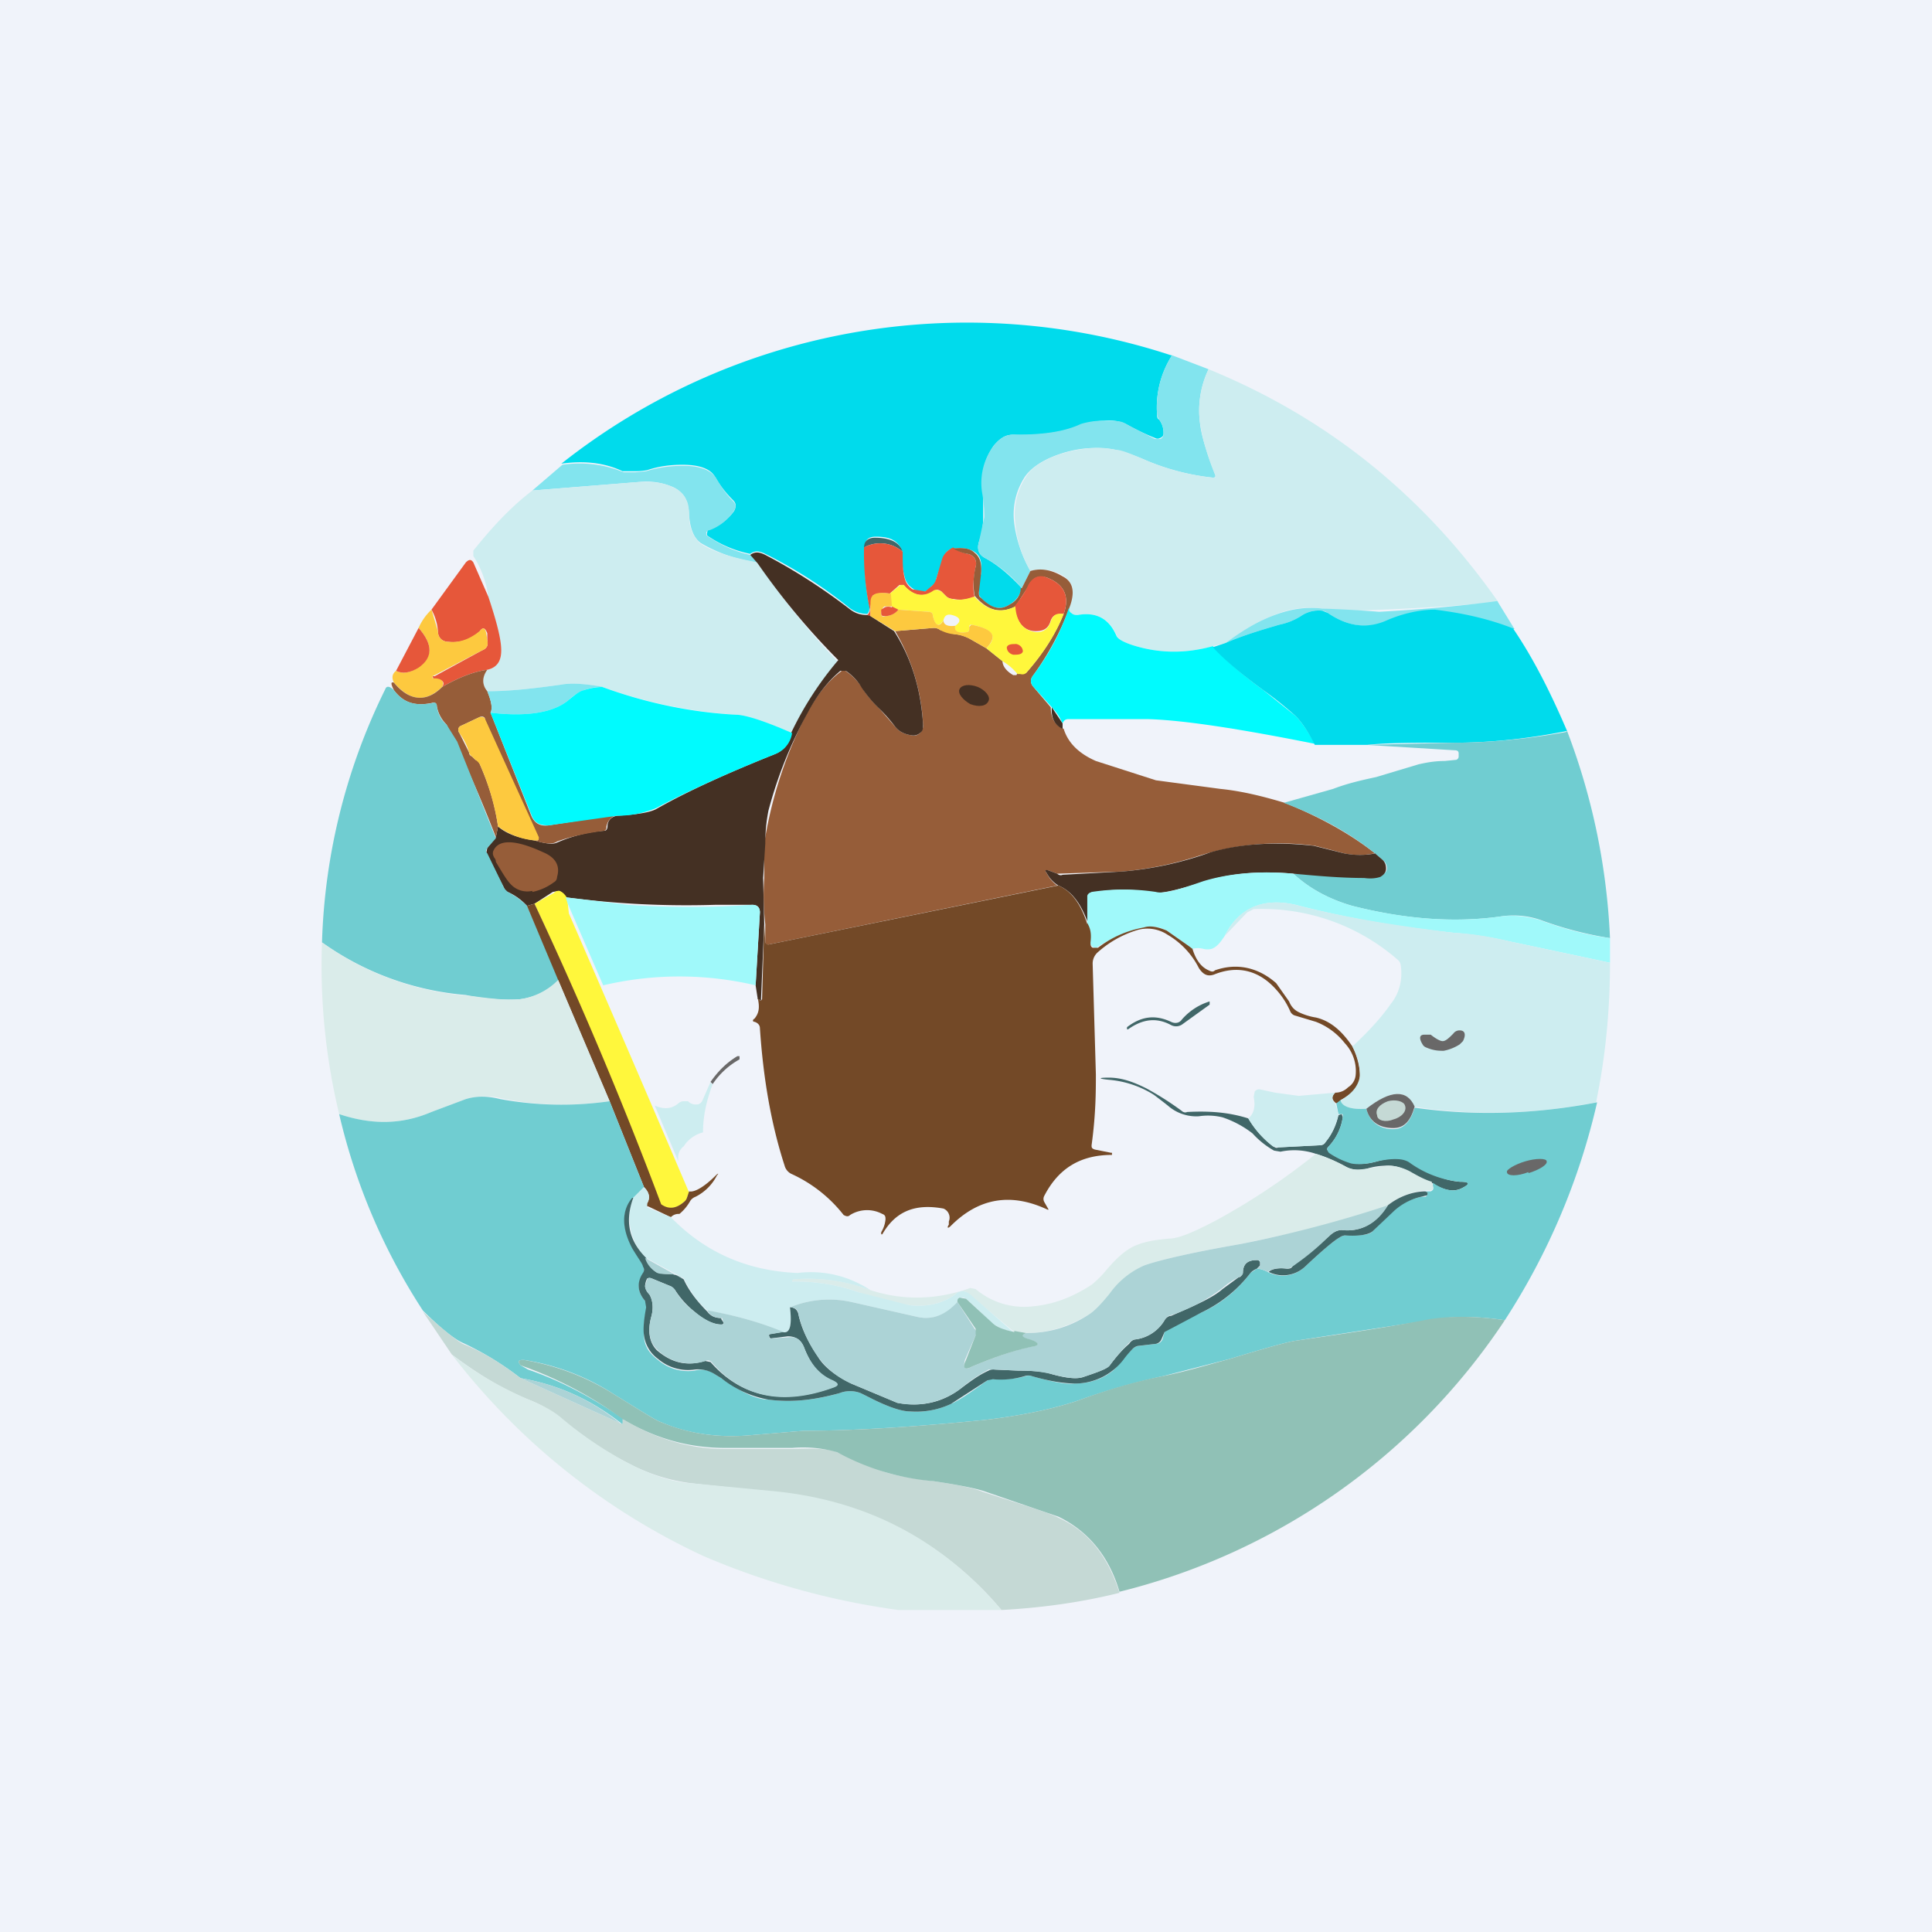 <!-- by TradingView --><svg width="18" height="18" viewBox="0 0 18 18" xmlns="http://www.w3.org/2000/svg"><path fill="#F0F3FA" d="M0 0h18v18H0z"/><path d="M10.92 3.31a.9.9 0 0 0-.14.55c0 .02 0 .04.02.05a.2.2 0 0 1 .04.13c0 .02-.01.03-.03.04a.05.05 0 0 1-.05 0 2.19 2.19 0 0 1-.27-.13.39.39 0 0 0-.2-.03.7.7 0 0 0-.22.04c-.17.07-.38.1-.63.09-.07 0-.12.03-.18.1a.58.58 0 0 0-.1.44v.23c0 .1-.02.17-.04.23-.02.07 0 .12.06.15.11.06.22.15.34.28a.24.24 0 0 1-.11.15c-.09.06-.18.04-.27-.06a.06.06 0 0 1-.02-.05c0-.06 0-.12.02-.17.01-.1 0-.16-.05-.2-.05-.04-.12-.05-.2-.04-.05 0-.09.04-.1.1a2.1 2.1 0 0 0-.07.19c0 .03-.02.05-.04.06a.23.23 0 0 1-.06.05c-.04 0-.08 0-.12-.03a.17.17 0 0 1-.07-.1.62.62 0 0 1-.02-.24C8.37 5.04 8.3 5 8.16 5c-.07 0-.1.03-.1.09-.01.18 0 .37.04.56 0 .03 0 .05-.02.07a.27.27 0 0 1-.17-.06 4.33 4.33 0 0 0-.78-.5c-.06-.03-.1-.03-.14 0a1.07 1.07 0 0 1-.4-.17.03.03 0 0 1 0-.03c0-.01 0-.02.02-.03a.46.46 0 0 0 .23-.17c.02-.04.02-.07-.01-.1a1.04 1.04 0 0 1-.17-.22c-.04-.07-.14-.11-.3-.11-.1 0-.21.01-.33.05a.58.58 0 0 1-.11.01H5.8c-.17-.08-.36-.1-.57-.07a6.09 6.09 0 0 1 5.68-1.01Z" fill="#00DBEC"/><path d="M11.26 3.44a.89.89 0 0 0-.08.5c.01.11.06.27.14.48.01.02 0 .03-.02.03a2.18 2.18 0 0 1-.62-.16 1.8 1.8 0 0 0-.29-.1 1.02 1.02 0 0 0-.45.02c-.18.05-.32.13-.39.23a.64.64 0 0 0-.1.44c.02.15.07.3.15.44l-.08.16a1.15 1.15 0 0 0-.34-.28c-.06-.03-.08-.08-.06-.15l.05-.23c0-.04 0-.12-.02-.23a.58.58 0 0 1 .11-.44c.06-.07.11-.1.18-.1.25 0 .46-.02.63-.1a.7.7 0 0 1 .22-.03c.1 0 .16 0 .2.03l.27.14h.05a.05.05 0 0 0 .03-.05.2.2 0 0 0-.04-.13.1.1 0 0 1-.02-.05.9.9 0 0 1 .14-.55l.34.13Z" fill="#82E4EE"/><path d="M11.26 3.44c1.1.45 2 1.17 2.7 2.17a22.24 22.24 0 0 1-1.37.08l-.27-.02c-.17-.02-.32 0-.47.07-.13.05-.27.13-.43.25l-.12.03c-.25.07-.5.07-.75-.01-.09-.03-.14-.06-.15-.1-.07-.15-.19-.21-.36-.18-.02 0-.04 0-.06-.02-.02-.01-.03-.03-.02-.05.06-.14.04-.24-.06-.3a.4.4 0 0 0-.3-.04 1.07 1.07 0 0 1-.14-.44.64.64 0 0 1 .1-.44c.06-.1.2-.18.39-.23.17-.04.31-.05.44-.02.06 0 .15.04.29.1a2.19 2.19 0 0 0 .62.16c.02 0 .03 0 .02-.03a2.1 2.1 0 0 1-.14-.48.89.89 0 0 1 .08-.5Z" fill="#CDEDF0"/><path d="M5.24 4.33c.21-.03.4 0 .57.07h.11l.1-.01c.13-.04.24-.05.35-.05.15 0 .25.04.3.11.04.07.09.15.16.22.03.03.03.06 0 .1a.46.46 0 0 1-.22.17.03.03 0 0 0-.03.03c0 .01 0 .02.02.03.12.08.25.14.39.17l.07.07a1.4 1.4 0 0 1-.53-.18c-.07-.05-.1-.14-.11-.26a.43.43 0 0 0-.03-.15.25.25 0 0 0-.14-.12.62.62 0 0 0-.29-.04l-1 .08.28-.24Z" fill="#82E4EE"/><path d="M7.06 5.24a6.6 6.6 0 0 0 .75.93c-.17.2-.31.4-.44.66-.24-.1-.4-.16-.49-.17a4.58 4.58 0 0 1-1.27-.26c-.16-.03-.3-.04-.39-.02-.22.03-.45.06-.68.06-.05-.06-.05-.13 0-.2.09-.02.13-.08.13-.17 0-.1-.04-.27-.12-.5a.91.91 0 0 0-.14-.39v-.05c.16-.2.34-.4.55-.56l1-.08c.1 0 .2 0 .29.04.07.03.12.07.14.12.02.03.03.08.03.15 0 .12.04.2.1.26.1.07.27.13.54.18Z" fill="#CDEDF0"/><path d="M8.41 5.14a.32.32 0 0 0-.36-.04c0-.06.04-.09.1-.09.14 0 .23.04.26.13Z" fill="#416768"/><path d="M8.41 5.14c0 .1 0 .18.02.25.01.04.03.07.07.1l.12.02.06-.05a.12.12 0 0 0 .04-.06l.06-.2c.02-.05.06-.08.1-.1.05.04.1.05.13.06a.1.1 0 0 1 .07.04.1.1 0 0 1 .01.08c-.02.1-.03.2-.01.28a.34.34 0 0 1-.2.02.1.1 0 0 1-.06-.02l-.05-.05c-.03-.02-.05-.02-.07 0-.1.06-.2.04-.28-.06h-.04l-.09.08c-.08-.01-.13 0-.16.02l-.02.1v.1a.1.1 0 0 0-.03-.02c.02-.02.03-.04.02-.07a2.54 2.54 0 0 1-.05-.56.32.32 0 0 1 .36.04Z" fill="#E6573A"/><path d="m9.52 5.48.08-.16c.1-.03.2-.01.3.05.1.05.12.15.06.3-.08.22-.2.44-.34.63-.02.03-.02.06 0 .09l.17.2c0 .1.04.17.12.2.04.13.14.23.3.3l.56.18.6.08c.2.02.4.07.6.13.3.12.6.28.84.47a.7.7 0 0 1-.29 0 12.8 12.8 0 0 0-.27-.07 2.48 2.48 0 0 0-1.1.1 3.2 3.2 0 0 1-.7.14 403.07 403.07 0 0 1-.6.02l-.08-.03c-.03 0-.04 0-.02.02a.3.3 0 0 0 .1.12l-2.69.55c-.02 0-.03 0-.03-.03v-.16a2.41 2.41 0 0 1-.01-.43v-.32a4 4 0 0 1 .4-1.22c.09-.16.19-.29.31-.38.02-.02.04-.02.06 0 .06.04.1.09.14.14.03.06.09.13.17.21l.14.16c.03.04.08.07.15.08.03.01.06 0 .08-.02a.09.09 0 0 0 .03-.08 1.9 1.9 0 0 0-.26-.87l.36-.03a.1.1 0 0 1 .06.02l.14.04c.04 0 .1.02.15.05l.14.08.15.12c0 .04.03.09.1.13h.03l.01-.02.03.01.05-.01c.15-.17.27-.35.35-.55.06-.17 0-.28-.16-.34-.07-.02-.13 0-.16.07l-.13.2c-.14.07-.26.04-.38-.1a.65.65 0 0 1 .01-.27.1.1 0 0 0-.01-.08.1.1 0 0 0-.07-.04.39.39 0 0 1-.13-.05c.1-.01.16 0 .2.04.05.04.07.1.06.2l-.02.17c0 .02 0 .04.02.05.1.1.18.12.27.06.06-.03.1-.09.1-.15Z" fill="#965D39"/><path d="m8.08 5.73.03.01.22.14c.16.25.25.54.27.87 0 .04 0 .06-.03.08a.09.09 0 0 1-.08.02c-.07-.01-.12-.04-.15-.08a1.5 1.5 0 0 0-.14-.16 1.16 1.16 0 0 1-.17-.2.48.48 0 0 0-.15-.16h-.05c-.12.1-.22.23-.31.4a4 4 0 0 0-.36.9c-.02.1-.03.2-.03.31l-.02.32.01.43-.03.7c0 .01 0 .02-.02 0h-.01l-.02-.13.04-.68c0-.04-.02-.07-.07-.07h-.35a8.59 8.59 0 0 1-1.39-.07.11.11 0 0 0-.06-.06l-.06.01-.17.11-.07.02a.54.54 0 0 0-.18-.13.07.07 0 0 1-.03-.03l-.17-.33.01-.05.08-.1.02-.1c.08.07.2.11.34.13.1.03.17.04.21.02.14-.06.29-.1.44-.11.02 0 .03-.02.03-.04 0-.05.03-.09.09-.1.18-.01.3-.03.36-.06.28-.16.65-.33 1.1-.51.1-.04.15-.11.16-.2a3.11 3.11 0 0 1 .44-.68 6.6 6.6 0 0 1-.75-.9l-.07-.08c.04-.03.08-.03.14 0 .25.13.52.3.78.5.05.04.1.06.17.06Z" fill="#443023"/><path d="M4.55 5.56c.08.24.12.4.12.5 0 .1-.04.16-.13.18-.14.02-.28.08-.42.16.03-.05 0-.07-.08-.07l-.01-.03h.02l.44-.24c.05-.02.06-.05.05-.1V5.9c-.02-.05-.04-.06-.07-.02a.35.35 0 0 1-.29.1c-.06 0-.1-.04-.1-.1a.48.48 0 0 0-.06-.2l.32-.44c.03-.03.05-.03.07 0l.14.32ZM9.91 5.72c-.07 0-.1.01-.12.06-.02.07-.06.1-.14.1-.11 0-.18-.08-.2-.23.05-.06.1-.13.13-.2.04-.07.1-.1.17-.07.16.06.22.17.16.34Z" fill="#E6573A"/><path d="M9.08 5.56c.12.13.24.16.38.09.01.15.08.23.2.24.07 0 .11-.04.13-.1.02-.06.05-.08.12-.07-.08.2-.2.38-.35.55a.05.05 0 0 1-.05.01h-.03a.52.52 0 0 0-.14-.12l-.15-.12c.11-.11.06-.18-.14-.22 0 0-.02 0-.02.02v.02c0 .02-.01.03-.03.03-.08.01-.11 0-.1-.06.06-.04.05-.08-.03-.1-.04-.01-.07 0-.08.05-.05.07-.08.05-.1-.05 0-.02-.02-.03-.04-.03l-.28-.02a.16.16 0 0 1-.06-.03.34.34 0 0 1-.02-.12l.1-.08h.03c.09.1.18.12.28.05.02-.01.04 0 .07.01l.05.05a.1.1 0 0 0 .05.02c.07.02.14 0 .2-.02Z" fill="#FFF73C"/><path d="m8.3 5.53.01.12h-.07a.04.04 0 0 0-.02.03l-.01.03c0 .03.01.04.04.03.04 0 .08-.02.12-.06l.28.02c.02 0 .04.01.04.03.02.1.06.12.1.05 0 .04.04.06.11.05-.01.05.02.07.1.06.02 0 .03-.01.03-.03v-.02l.02-.02c.2.04.25.1.14.22l-.14-.08a.4.4 0 0 0-.15-.05.33.33 0 0 1-.14-.04.1.1 0 0 0-.06-.02l-.36.03-.23-.14v-.1c0-.04 0-.07.02-.09.03-.03.08-.03.16-.02Z" fill="#FDC93F"/><path d="M14.1 5.86a2.8 2.8 0 0 0-.73-.17.94.94 0 0 0-.45.1c-.18.07-.36.05-.55-.08a.12.12 0 0 0-.05-.02.29.29 0 0 0-.2.05.6.6 0 0 1-.2.08c-.17.05-.34.1-.5.17.16-.12.3-.2.43-.25.15-.06.3-.09.47-.07a11.63 11.63 0 0 1 .53.03c.36-.02.73-.05 1.1-.1l.16.26Z" fill="#82E4EE"/><path d="m8.31 5.65.06.03a.16.16 0 0 1-.12.06c-.03 0-.04 0-.04-.03v-.03l.03-.02c.02-.01.05-.01.07 0Z" fill="#E6573A"/><path d="M9.96 5.66c0 .02 0 .04.02.05.02.02.04.02.06.02.17-.03.29.03.36.19.01.03.06.06.15.09.25.08.5.08.75.01.1.11.25.25.47.41l.3.24c.06.06.12.15.18.26-.7-.14-1.22-.22-1.55-.23h-.75c-.02 0-.04.01-.05.04a.5.5 0 0 0-.1-.15l-.18-.2c-.02-.03-.02-.06 0-.09.15-.2.26-.4.34-.64Z" fill="#00FBFE"/><path d="m4.02 5.68.06.2c0 .06.04.1.1.1.11.01.2-.03.29-.1.03-.04.05-.03.06.02l.01.06c.01.05 0 .08-.05.1l-.44.23-.02.01v.02h.01c.08 0 .1.03.08.08-.16.15-.3.13-.45-.04-.02-.04-.02-.08.02-.11.06.03.13.02.2-.03.14-.09.15-.21.01-.37a.52.52 0 0 1 .12-.17Z" fill="#FDC93F"/><path d="M14.1 5.86c.19.28.35.6.5.95-.4.08-.75.11-1.06.11-.36 0-.63 0-.8.02h-.49c-.06-.12-.12-.21-.18-.27a3.43 3.43 0 0 0-.3-.24c-.22-.16-.38-.3-.47-.4l.12-.04c.16-.07.33-.12.5-.17a.6.6 0 0 0 .2-.08.29.29 0 0 1 .2-.05l.05.02c.19.13.37.15.55.07.16-.07.32-.1.45-.1.24.03.49.08.74.18Z" fill="#00DBEC"/><path d="M3.9 5.85c.14.16.13.28 0 .37-.08.05-.15.06-.21.03l.21-.4ZM9.44 6.1c.04 0 .08 0 .09-.03 0-.03-.02-.06-.06-.07-.04 0-.08 0-.09.03 0 .03.02.06.06.07Z" fill="#E6573A"/><path d="M4.54 6.24c-.05.07-.05.14 0 .2.04.1.05.16.03.2l.38.96c.03.07.08.1.16.09l.64-.1c-.06.02-.09.06-.1.11 0 .02 0 .03-.02.04-.15.02-.3.05-.44.1-.04.03-.12.02-.21-.01H5c.02 0 .02-.01.01-.02l-.49-1.1c0-.03-.02-.04-.05-.03l-.17.08c-.03.01-.04.04-.02.07l.09.18c0 .02.01.03.03.04l.03.03c.02 0 .03.02.04.04.08.18.14.37.17.58l-.02.1a12.62 12.62 0 0 0-.46-1.05.32.32 0 0 1-.09-.17c0-.03-.02-.04-.05-.03-.15.03-.26 0-.35-.12-.03-.06-.03-.08 0-.07.14.17.3.19.45.04.14-.08.28-.14.42-.16Z" fill="#965D39"/><path d="M5.61 6.4c-.06 0-.11.01-.17.03a.42.42 0 0 0-.14.09c-.14.12-.39.16-.73.12.02-.04.01-.1-.03-.2.23 0 .46-.03.68-.06.1-.02.23-.01.4.02Z" fill="#82E4EE"/><path d="M9.04 6.56c.08.03.15.02.17-.03.02-.04-.03-.1-.1-.13-.08-.03-.15-.02-.17.02-.02.04.03.1.1.14Z" fill="#443023"/><path d="M3.67 6.43c.09.12.2.15.36.12.02-.01.04 0 .04.03.01.07.04.13.09.17l.1.16.36.9-.08.09c-.01.02-.02.03 0 .05l.16.33.03.03c.08.04.14.09.18.13l.3.69a.62.62 0 0 1-.37.18 1.86 1.86 0 0 1-.5-.04A2.69 2.69 0 0 1 3 8.78a5.7 5.7 0 0 1 .59-2.36c.01-.03.04-.03.08.01Z" fill="#70CDD1"/><path d="M5.61 6.4c.41.15.84.24 1.27.26.09.01.25.06.5.17a.25.25 0 0 1-.17.2c-.45.18-.82.35-1.1.5a.94.94 0 0 1-.36.07l-.64.09c-.08 0-.13-.02-.16-.1l-.38-.95c.34.04.59 0 .73-.12.06-.05.1-.08.14-.09a.63.63 0 0 1 .17-.03Z" fill="#00FBFE"/><path d="M9.9 6.74v.05c-.07-.03-.11-.1-.1-.2l.1.15Z" fill="#443023"/><path d="M4.98 7.83a.67.67 0 0 1-.34-.13c-.03-.2-.09-.4-.17-.58a.13.13 0 0 0-.04-.04l-.03-.03a.07.07 0 0 1-.03-.04.54.54 0 0 0-.09-.18c-.02-.03-.01-.06.02-.07l.17-.08c.03 0 .04 0 .05.02l.5 1.1c0 .02 0 .03-.02.03h-.02Z" fill="#FDC93F"/><path d="M14.6 6.81c.23.6.37 1.25.4 1.93a3.41 3.41 0 0 1-.65-.17.78.78 0 0 0-.38-.03c-.44.06-.9.02-1.37-.1-.21-.06-.4-.16-.55-.3a38.78 38.78 0 0 0 .8.03c.06-.03.08-.06.07-.1a.1.1 0 0 0-.04-.06l-.07-.06c-.25-.2-.53-.35-.85-.47l.46-.13c.13-.05.26-.08.4-.11l.4-.12c.05-.01.13-.03.24-.03l.1-.01c.02 0 .03-.02.03-.03v-.03c0-.02-.01-.03-.04-.03l-.82-.05.81-.02c.31 0 .67-.03 1.05-.1Z" fill="#70CDD1"/><path d="M4.96 8.3a.21.21 0 0 1-.2-.06c-.04-.04-.08-.11-.14-.21 0-.03-.02-.04-.02-.05a.06.06 0 0 1 0-.06c.05-.1.2-.1.46.02.12.05.16.13.13.23 0 .02-.01.04-.03.05a.5.5 0 0 1-.2.09Z" fill="#965D39"/><path d="m12.81 7.95.07.06a.1.1 0 0 1 .03.05c.01.05 0 .08-.05.11-.03.01-.08.02-.15.01-.22 0-.44-.02-.66-.04-.33-.03-.61 0-.85.08-.22.07-.36.1-.44.1-.2-.04-.4-.04-.6 0-.01 0-.02 0-.02.03v.26c-.07-.2-.16-.31-.28-.36a.3.3 0 0 1-.11-.12c-.02-.02-.01-.03.02-.02l.08.03c.01.01.03.02.05.01l.55-.03a3.2 3.2 0 0 0 .83-.18c.28-.08.6-.1.96-.06l.28.07c.1.02.2.02.3 0Z" fill="#443023"/><path d="M12.05 8.14c.15.14.34.24.55.3.48.12.93.16 1.37.1.14-.02.26 0 .37.03.22.08.43.14.66.17v.23a461.1 461.1 0 0 0-.94-.2 3.75 3.75 0 0 0-.52-.08c-.48-.05-.97-.13-1.47-.26-.3-.07-.53.03-.66.29-.04.06-.07.1-.12.12a.16.16 0 0 1-.08 0 .2.2 0 0 0-.1 0 11.4 11.4 0 0 0-.24-.17.32.32 0 0 0-.21-.03c-.16.03-.3.1-.43.18a.04.04 0 0 1-.05 0 .04.04 0 0 1-.02-.04c0-.08 0-.13-.03-.17v-.26c0-.02.02-.03.04-.04.2-.03.4-.03.6 0 .07.02.21-.02.44-.1.23-.07.51-.1.84-.07Z" fill="#A0F9FA"/><path d="M10.13 8.6c.03.05.04.1.03.18 0 .02 0 .04.02.05h.05c.13-.1.27-.16.43-.19.06-.02.14 0 .21.03l.2.14.04.03c.03.1.08.17.15.2.02.01.04.02.06 0 .2-.07.4-.03.57.12l.12.17c.02.05.05.08.09.1a.57.57 0 0 0 .16.05c.13.03.24.12.34.27.05.1.07.2.07.27 0 .1-.07.17-.18.23a.11.11 0 0 1-.04.03c-.04-.03-.05-.06-.01-.1.05 0 .09-.02.12-.05a.15.15 0 0 0 .07-.11.38.38 0 0 0-.1-.3.63.63 0 0 0-.27-.2l-.2-.06a.07.07 0 0 1-.04-.04.74.74 0 0 0-.13-.2c-.16-.18-.36-.23-.58-.14-.06.02-.1 0-.14-.06a.75.75 0 0 0-.29-.31.34.34 0 0 0-.3-.04.98.98 0 0 0-.35.2.14.14 0 0 0-.05.11l.03 1.03c0 .15 0 .37-.04.66 0 .02 0 .03.03.04l.15.03h.01v.02c-.3 0-.5.13-.63.38a.06.06 0 0 0 0 .06l.04.07h-.01c-.34-.16-.64-.11-.9.15-.03.03-.04.02-.02-.01v-.03a.09.09 0 0 0 0-.07.09.09 0 0 0-.05-.05c-.27-.05-.45.03-.57.24h-.01v-.02a.27.27 0 0 0 .04-.12c0-.02 0-.04-.03-.05a.3.3 0 0 0-.3.01c-.02.02-.04.01-.06 0a1.3 1.3 0 0 0-.48-.38.12.12 0 0 1-.07-.08c-.13-.4-.2-.83-.23-1.28 0-.03-.02-.05-.05-.06-.02 0-.02-.02 0-.03.04-.05.05-.1.03-.19l.01.01c.02.02.02.01.03 0l.02-.7.01.16c0 .02.01.03.03.03l2.7-.55c.12.05.21.17.27.36Z" fill="#734927"/><path d="m5.28 8.36.01.06.01.09a431.7 431.7 0 0 1 1.12 2.6l-.02.05c0 .02-.01.03-.03.04-.06.06-.14.07-.21.03-.05-.03-.08-.1-.1-.21a.38.38 0 0 0-.05-.15 38.1 38.1 0 0 0-1.03-2.45l.18-.1a.06.06 0 0 1 .05-.02c.03.01.05.03.07.06Z" fill="#FFF73C"/><path d="M7.04 9.18a3.1 3.1 0 0 0-1.42 0l-.33-.76-.02-.06.58.07a8.59 8.59 0 0 0 1.16 0c.05 0 .07.03.07.07l-.04.68Z" fill="#A0F9FA"/><path d="M15 8.97c0 .43-.04.87-.13 1.3-.56.11-1.13.13-1.7.04-.06-.16-.2-.16-.44.02-.15.01-.23-.02-.24-.08.11-.06.17-.14.18-.23a.55.55 0 0 0-.07-.27c.15-.14.27-.27.36-.4.08-.1.11-.23.09-.36a.08.08 0 0 0-.03-.05 1.92 1.92 0 0 0-1.34-.47l-.06.03-.21.22c.13-.26.35-.36.66-.29.5.13.99.2 1.47.26.19.01.36.04.52.08a518.9 518.9 0 0 1 .94.2Z" fill="#CDEDF0"/><path d="M4.98 8.42a38.08 38.08 0 0 1 1.18 2.8c.07.05.14.04.21-.02a.08.08 0 0 0 .03-.04l.02-.06c.05.01.14-.04.25-.15.02-.02.03-.02.01 0a.45.45 0 0 1-.2.2.1.1 0 0 0-.05.04.42.42 0 0 1-.1.12.1.1 0 0 0-.08.03l-.21-.1c-.02 0-.02-.01-.01-.03.03-.05.02-.1-.03-.15l-.32-.8-.48-1.13-.29-.69.07-.02Z" fill="#734927"/><path d="m5.2 9.13.48 1.13c-.35.05-.69.04-1.02-.03a.64.64 0 0 0-.32.01l-.32.12c-.28.12-.57.12-.86.02A5.9 5.9 0 0 1 3 8.78a2.69 2.69 0 0 0 1.4.5c.21.03.36.04.44.03a.62.62 0 0 0 .36-.18Z" fill="#DAECEA"/><path d="M10.91 9.52c.04.02.08.01.1-.02a.56.56 0 0 1 .26-.17v.03l-.25.18a.1.1 0 0 1-.11.01c-.13-.07-.26-.06-.4.04h-.01v-.02c.13-.1.26-.12.41-.05Z" fill="#416768"/><path d="M13.45 9.79c-.04 0-.09 0-.16-.03a.07.07 0 0 1-.03-.02c-.04-.06-.04-.1.01-.1h.06c.05.04.09.06.11.06.03 0 .06-.03.1-.07a.07.07 0 0 1 .06-.03c.05 0 .06.04.03.1l-.03.03a.42.42 0 0 1-.15.06ZM6.64 10.1l-.02-.02c.07-.1.15-.18.25-.24h.02v.03a.72.72 0 0 0-.25.23Z" fill="#696868"/><path d="M11.63 10.42c.06.1.14.19.23.26.02.01.03.02.05.01l.39-.02c.02 0 .04-.01.05-.03.06-.07.1-.16.12-.25l.03-.01.01.03a.5.5 0 0 1-.13.27c-.02.02-.02.03 0 .05.05.04.12.08.2.1.06.02.14.02.25-.01.14-.04.24-.03.3 0 .18.12.34.18.47.19.1 0 .1.02.02.06-.08.04-.17.02-.28-.05a2.84 2.84 0 0 1-.21-.1.36.36 0 0 0-.2-.06c-.07 0-.14.01-.2.03a.26.26 0 0 1-.19-.02 1.5 1.5 0 0 0-.28-.12.62.62 0 0 0-.33-.02l-.06-.01a.8.8 0 0 1-.2-.16.94.94 0 0 0-.28-.15.57.57 0 0 0-.22-.01.4.4 0 0 1-.29-.1 6.1 6.1 0 0 0-.13-.1.93.93 0 0 0-.42-.14c-.1-.01-.1-.02 0-.02.12 0 .23.04.35.1a2.87 2.87 0 0 1 .33.21c.01.01.03.02.05.01.2-.01.38 0 .57.06Z" fill="#416768"/><path d="M6.62 10.08c0 .02.02.02.02.02-.06.16-.09.3-.09.45a.3.3 0 0 0-.18.13c-.04.03-.06.08-.05.14l-.22-.52c.09.04.16.03.22-.02a.07.07 0 0 1 .05-.02h.04a.1.1 0 0 0 .08.03c.03 0 .05-.02.06-.05l.07-.16Z" fill="#CDEDF0"/><path d="m5.68 10.26.32.8-.1.1c-.11.12-.11.28 0 .47l.1.17v.06c-.07.09-.06.18.01.26.02.02.02.04.02.06a.8.8 0 0 0-.03.26c0 .1.05.17.13.23a.43.43 0 0 0 .34.1c.08-.02.15 0 .2.04l.05.03c.17.12.32.2.44.2.23.03.45 0 .66-.06a.27.27 0 0 1 .2 0l.1.05c.16.08.28.12.36.12.12.01.25-.01.38-.07.09-.04.2-.12.34-.22a.08.08 0 0 1 .06-.01c.1 0 .2 0 .3-.03a.1.1 0 0 1 .05 0c.18.05.31.08.4.07.14 0 .26-.04.36-.12a.8.8 0 0 0 .1-.12.88.88 0 0 1 .08-.08.1.1 0 0 1 .06-.03l.16-.02c.03 0 .05-.02.06-.04l.02-.07.05-.05.29-.13c.18-.08.33-.2.46-.37l.06-.04c.04 0 .08.02.1.03a.3.3 0 0 0 .35-.05c.17-.16.28-.25.32-.27a.1.1 0 0 1 .05-.02c.14 0 .23 0 .26-.04l.2-.2c.05-.05.13-.09.25-.12h.04c.02-.01.02-.02.02-.04l-.02-.01h.05c.02-.01.03-.02.02-.05v-.03c.1.07.2.09.27.05.08-.04.07-.06-.02-.06a.96.96 0 0 1-.47-.18c-.06-.04-.16-.04-.3-.01-.1.03-.19.03-.24.02a.74.74 0 0 1-.21-.1c-.02-.03-.02-.04 0-.06a.5.5 0 0 0 .13-.27v-.03h-.04l-.02-.1.04-.03c.01.06.1.09.24.08.03.12.12.19.25.19.1 0 .16-.07.2-.2.56.08 1.13.06 1.7-.05a6.3 6.3 0 0 1-.86 2.03c-.27-.04-.5-.04-.7 0l-1.24.19c-.08.01-.29.07-.62.17l-.62.16a6.2 6.2 0 0 0-.8.23c-.24.08-.53.14-.87.18-.61.06-1.18.1-1.68.1l-.48.04c-.3.03-.6-.01-.85-.12-.04-.01-.18-.1-.44-.26a2.15 2.15 0 0 0-.84-.32c-.05 0-.06.01-.03.05l.07.04c.32.11.61.27.89.46l-.01.05c-.29-.23-.6-.37-.95-.43a2.8 2.8 0 0 0-.54-.33c-.07-.03-.2-.13-.37-.3a5.71 5.71 0 0 1-.78-1.83c.3.1.58.1.86-.02l.32-.12c.1-.03.2-.03.32 0 .33.06.67.07 1.02.02Z" fill="#70CDD1"/><path d="M12.44 10.18c-.04.04-.03.07 0 .1l.03.1a.63.63 0 0 1-.12.26.06.06 0 0 1-.05.03l-.39.02-.05-.01a.86.86 0 0 1-.23-.26c.05-.04.07-.11.05-.2l.01-.05a.05.05 0 0 1 .05-.02l.14.03.22.03.34-.03Z" fill="#CDEDF0"/><path d="M13.18 10.31c-.04.14-.1.2-.2.2-.13 0-.22-.06-.25-.18.23-.18.38-.18.45-.02Z" fill="#696868"/><path d="M12.98 10.43c.08-.02.13-.08.11-.13-.01-.04-.09-.06-.16-.04-.08.03-.12.08-.1.13 0 .05.08.07.15.04Z" fill="#C5D9D5"/><path d="m13.34 11.02.01.03c0 .03 0 .04-.03.04h-.04a.63.63 0 0 0-.35.14c-.15.08-.36.15-.65.2l-.2.05-.52.11c-.46.08-.76.15-.9.2a.78.78 0 0 0-.31.26c-.09.1-.16.17-.21.2-.17.1-.36.17-.58.17l-.11-.01-.42-.35c-.04-.04-.09-.04-.13 0-.11.08-.25.12-.43.1a2.53 2.53 0 0 1-.5-.13 1.73 1.73 0 0 0-.59-.09v-.02c.26-.02.5.01.73.1.31.1.62.09.93-.02l.05.01a.7.7 0 0 0 .54.16c.2-.02.37-.09.54-.2a.98.98 0 0 0 .14-.14c.11-.13.2-.2.28-.23.1-.04.2-.05.3-.06.09 0 .23-.06.44-.17.33-.18.63-.38.93-.62.07.02.17.06.28.12.05.03.11.03.18.02l.21-.03c.07 0 .14.02.2.05.07.04.14.08.21.1Z" fill="#DAECEA"/><path d="M14.24 10.93c.1-.03.18-.08.17-.11 0-.03-.1-.03-.2 0s-.18.08-.17.1c0 .04.1.04.2 0Z" fill="#696868"/><path d="M6 11.06c.05.05.06.1.03.15v.04l.22.09c.31.32.7.5 1.18.52.25-.03.48.03.68.16a1.65 1.65 0 0 0-.72-.1l-.01.01v.01a1.73 1.73 0 0 1 .62.1l.47.12c.18.02.32-.02.43-.1.04-.04.09-.04.14 0l.4.35c-.09-.02-.15-.05-.2-.08A3.32 3.32 0 0 0 9 12.1a.05.05 0 0 0-.06 0c-.01 0-.02.01-.02.03-.1.12-.23.17-.37.14l-.62-.14a.96.96 0 0 0-.57.05c.02.17 0 .25-.07.23-.23-.1-.47-.16-.7-.2-.09-.08-.16-.18-.22-.3l-.35-.19a.52.52 0 0 1-.12-.56l.1-.1Z" fill="#CDEDF0"/><path d="m13.28 11.1.02.01c0 .02 0 .03-.02.03l-.04.01a.56.56 0 0 0-.25.13l-.2.19c-.03.03-.12.05-.26.04a.1.1 0 0 0-.05.02c-.04.02-.15.11-.32.27a.3.3 0 0 1-.34.05c.03-.03.1-.04.17-.03.02 0 .04 0 .05-.02l.34-.28c.04-.04.08-.06.12-.06.18.02.32-.06.43-.23.1-.08.23-.13.35-.13ZM5.9 11.16c-.08.22-.04.4.12.56.02.06.05.1.09.13.02.01.06.02.13.02.05 0 .09.02.13.05.05.11.13.21.22.3.03.04.07.06.13.06v.01l.02.03c0 .01 0 .02-.02.02-.07 0-.16-.04-.25-.12a.84.84 0 0 1-.18-.2.1.1 0 0 0-.05-.04l-.17-.07h-.04a.18.18 0 0 0-.02.07c0 .02.01.05.04.08.03.05.04.12.02.2-.04.14-.02.25.05.32.14.12.28.15.45.1l.05.01c.29.33.67.4 1.13.24.06-.02.07-.04 0-.07-.12-.05-.2-.15-.26-.31-.03-.07-.08-.1-.15-.1l-.16.02-.02-.02.01-.02.12-.02c.07.02.09-.06.07-.23.04 0 .07.02.08.07.03.14.1.27.18.39.06.1.17.18.31.25l.43.18c.22.04.42 0 .6-.14.08-.06.16-.12.25-.16a.09.09 0 0 1 .06-.01l.22.01c.14 0 .24.01.3.03.14.04.24.05.3.03.15-.05.23-.08.25-.11.06-.08.12-.15.18-.2a.09.09 0 0 1 .05-.04.37.37 0 0 0 .28-.18.09.09 0 0 1 .05-.04h.01c.23-.1.39-.17.48-.25l.15-.11c.02 0 .03-.02.04-.04 0-.09.05-.12.13-.12.01 0 .02 0 .03.02v.03l-.03.03a.17.17 0 0 0-.06.04c-.13.17-.29.29-.46.37a55.36 55.36 0 0 1-.34.18l-.03.07a.07.07 0 0 1-.05.04l-.17.02a.1.1 0 0 0-.05.03.88.88 0 0 0-.07.08.57.57 0 0 1-.46.24c-.1 0-.24-.02-.41-.07a.1.1 0 0 0-.06 0 .78.78 0 0 1-.3.03l-.05.01-.34.22a.76.76 0 0 1-.38.07c-.08 0-.2-.04-.36-.12a8.76 8.76 0 0 0-.1-.05.27.27 0 0 0-.2 0c-.22.06-.43.09-.66.06a.98.98 0 0 1-.44-.2 8.28 8.28 0 0 0-.05-.03.29.29 0 0 0-.2-.05.43.43 0 0 1-.34-.1.32.32 0 0 1-.13-.22c-.01-.06 0-.15.02-.26l-.01-.06c-.07-.08-.08-.17-.02-.26a.05.05 0 0 0 0-.06c0-.02-.04-.07-.1-.17-.1-.19-.1-.35 0-.47Z" fill="#416768"/><path d="M12.93 11.23c-.1.17-.25.25-.43.23-.04 0-.08.02-.12.06-.1.1-.22.2-.34.28a.08.08 0 0 1-.05.02c-.08-.01-.14 0-.18.03a.21.21 0 0 0-.1-.03.14.14 0 0 0 .03-.03v-.03a.03.03 0 0 0-.03-.02c-.08 0-.13.03-.13.12 0 .02-.02.03-.04.04a.64.64 0 0 0-.15.1 1.66 1.66 0 0 1-.5.26.09.09 0 0 0-.04.04.37.37 0 0 1-.28.18.09.09 0 0 0-.05.03 1.7 1.7 0 0 0-.18.21c-.02.03-.1.06-.25.11-.06.02-.15.01-.3-.03a1.25 1.25 0 0 0-.3-.03l-.22-.01h-.06c-.09.05-.17.1-.25.17a.73.73 0 0 1-.6.14l-.43-.18a.75.75 0 0 1-.31-.25 1.15 1.15 0 0 1-.18-.39c0-.05-.04-.07-.08-.07a.96.96 0 0 1 .57-.05l.62.14c.14.03.26-.02.37-.14l.16.25c.02.02.02.04.01.06l-.1.23c-.02.08 0 .1.07.06.19-.08.36-.14.53-.18.1-.01.1-.04 0-.07-.07-.02-.08-.04-.03-.06.22 0 .41-.06.58-.17.05-.03.12-.1.2-.2a.78.78 0 0 1 .32-.26c.14-.05.44-.12.9-.2a11.48 11.48 0 0 0 1.37-.36ZM6.37 11.92a.22.22 0 0 0-.13-.05c-.07 0-.11 0-.13-.02a.23.23 0 0 1-.1-.13l.36.2ZM6.6 12.21c.22.04.46.1.7.2l-.12.02c-.02 0-.02.01-.01.02v.02h.01l.16-.01c.08-.01.12.02.15.09.06.16.15.26.27.31.06.03.06.05 0 .07-.47.17-.85.09-1.13-.24a.05.05 0 0 0-.06-.01.43.43 0 0 1-.44-.1c-.08-.07-.1-.18-.06-.32.02-.08.01-.15-.02-.2-.03-.03-.04-.06-.04-.08l.02-.06c.01-.02.02-.02.04-.01l.17.07a.1.1 0 0 1 .05.04c.04.07.1.14.18.2.1.08.18.12.25.12.02 0 .02 0 .02-.02l-.01-.03v-.01c-.07 0-.11-.02-.14-.07Z" fill="#ACD3D6"/><path d="m9.45 12.4.11.02c-.05.02-.04.04.04.06.09.03.09.06 0 .07-.18.04-.35.1-.54.18-.07.04-.1.02-.06-.06l.09-.23v-.06l-.17-.25c0-.02 0-.03.02-.04l.06.01.25.23c.03.03.1.06.2.08Z" fill="#90C1B6"/><path d="m4.85 12.84.95.43v-.05c.3.18.61.28.96.28h.62c.2-.01.35 0 .42.03l.38.16c.11.05.29.08.52.11.2.03.36.06.46.1.4.13.63.2.7.24.27.12.46.35.57.7-.36.09-.73.14-1.1.16a3.08 3.08 0 0 0-2.15-1.1l-.73-.08a1.7 1.7 0 0 1-.62-.2c-.2-.1-.4-.24-.6-.4-.07-.06-.16-.12-.28-.17-.26-.1-.5-.25-.74-.43l-.27-.4c.18.16.3.26.37.3.2.08.37.19.54.32Z" fill="#C5D9D5"/><path d="M14.02 12.3a6.05 6.05 0 0 1-3.59 2.53c-.1-.34-.3-.57-.57-.7l-.7-.24c-.1-.03-.26-.06-.46-.09a2.26 2.26 0 0 1-.9-.27 1.16 1.16 0 0 0-.42-.04h-.62c-.35 0-.66-.09-.96-.27a3.67 3.67 0 0 0-.95-.5c-.03-.04-.02-.05.03-.05.29.05.57.15.84.32.26.16.4.25.44.26.26.11.54.15.85.12l.48-.04c.5 0 1.07-.04 1.68-.1.34-.04.63-.1.87-.18.27-.1.54-.18.8-.23.2-.04.4-.1.62-.16.33-.1.54-.16.62-.17.41-.06.83-.12 1.24-.2.2-.03.43-.03.7.01Z" fill="#90C1B6"/><path d="M9.33 15h-.96a7.02 7.02 0 0 1-1.81-.5 6.3 6.3 0 0 1-2.35-1.88c.23.18.48.32.74.43.12.05.21.1.28.16.2.17.4.3.6.41.23.12.43.19.62.2l.73.07c.88.08 1.59.45 2.15 1.11Z" fill="#DAECEA"/><path d="m5.8 13.27-.95-.43c.35.06.66.2.94.43Z" fill="#ACD3D6"/></svg>